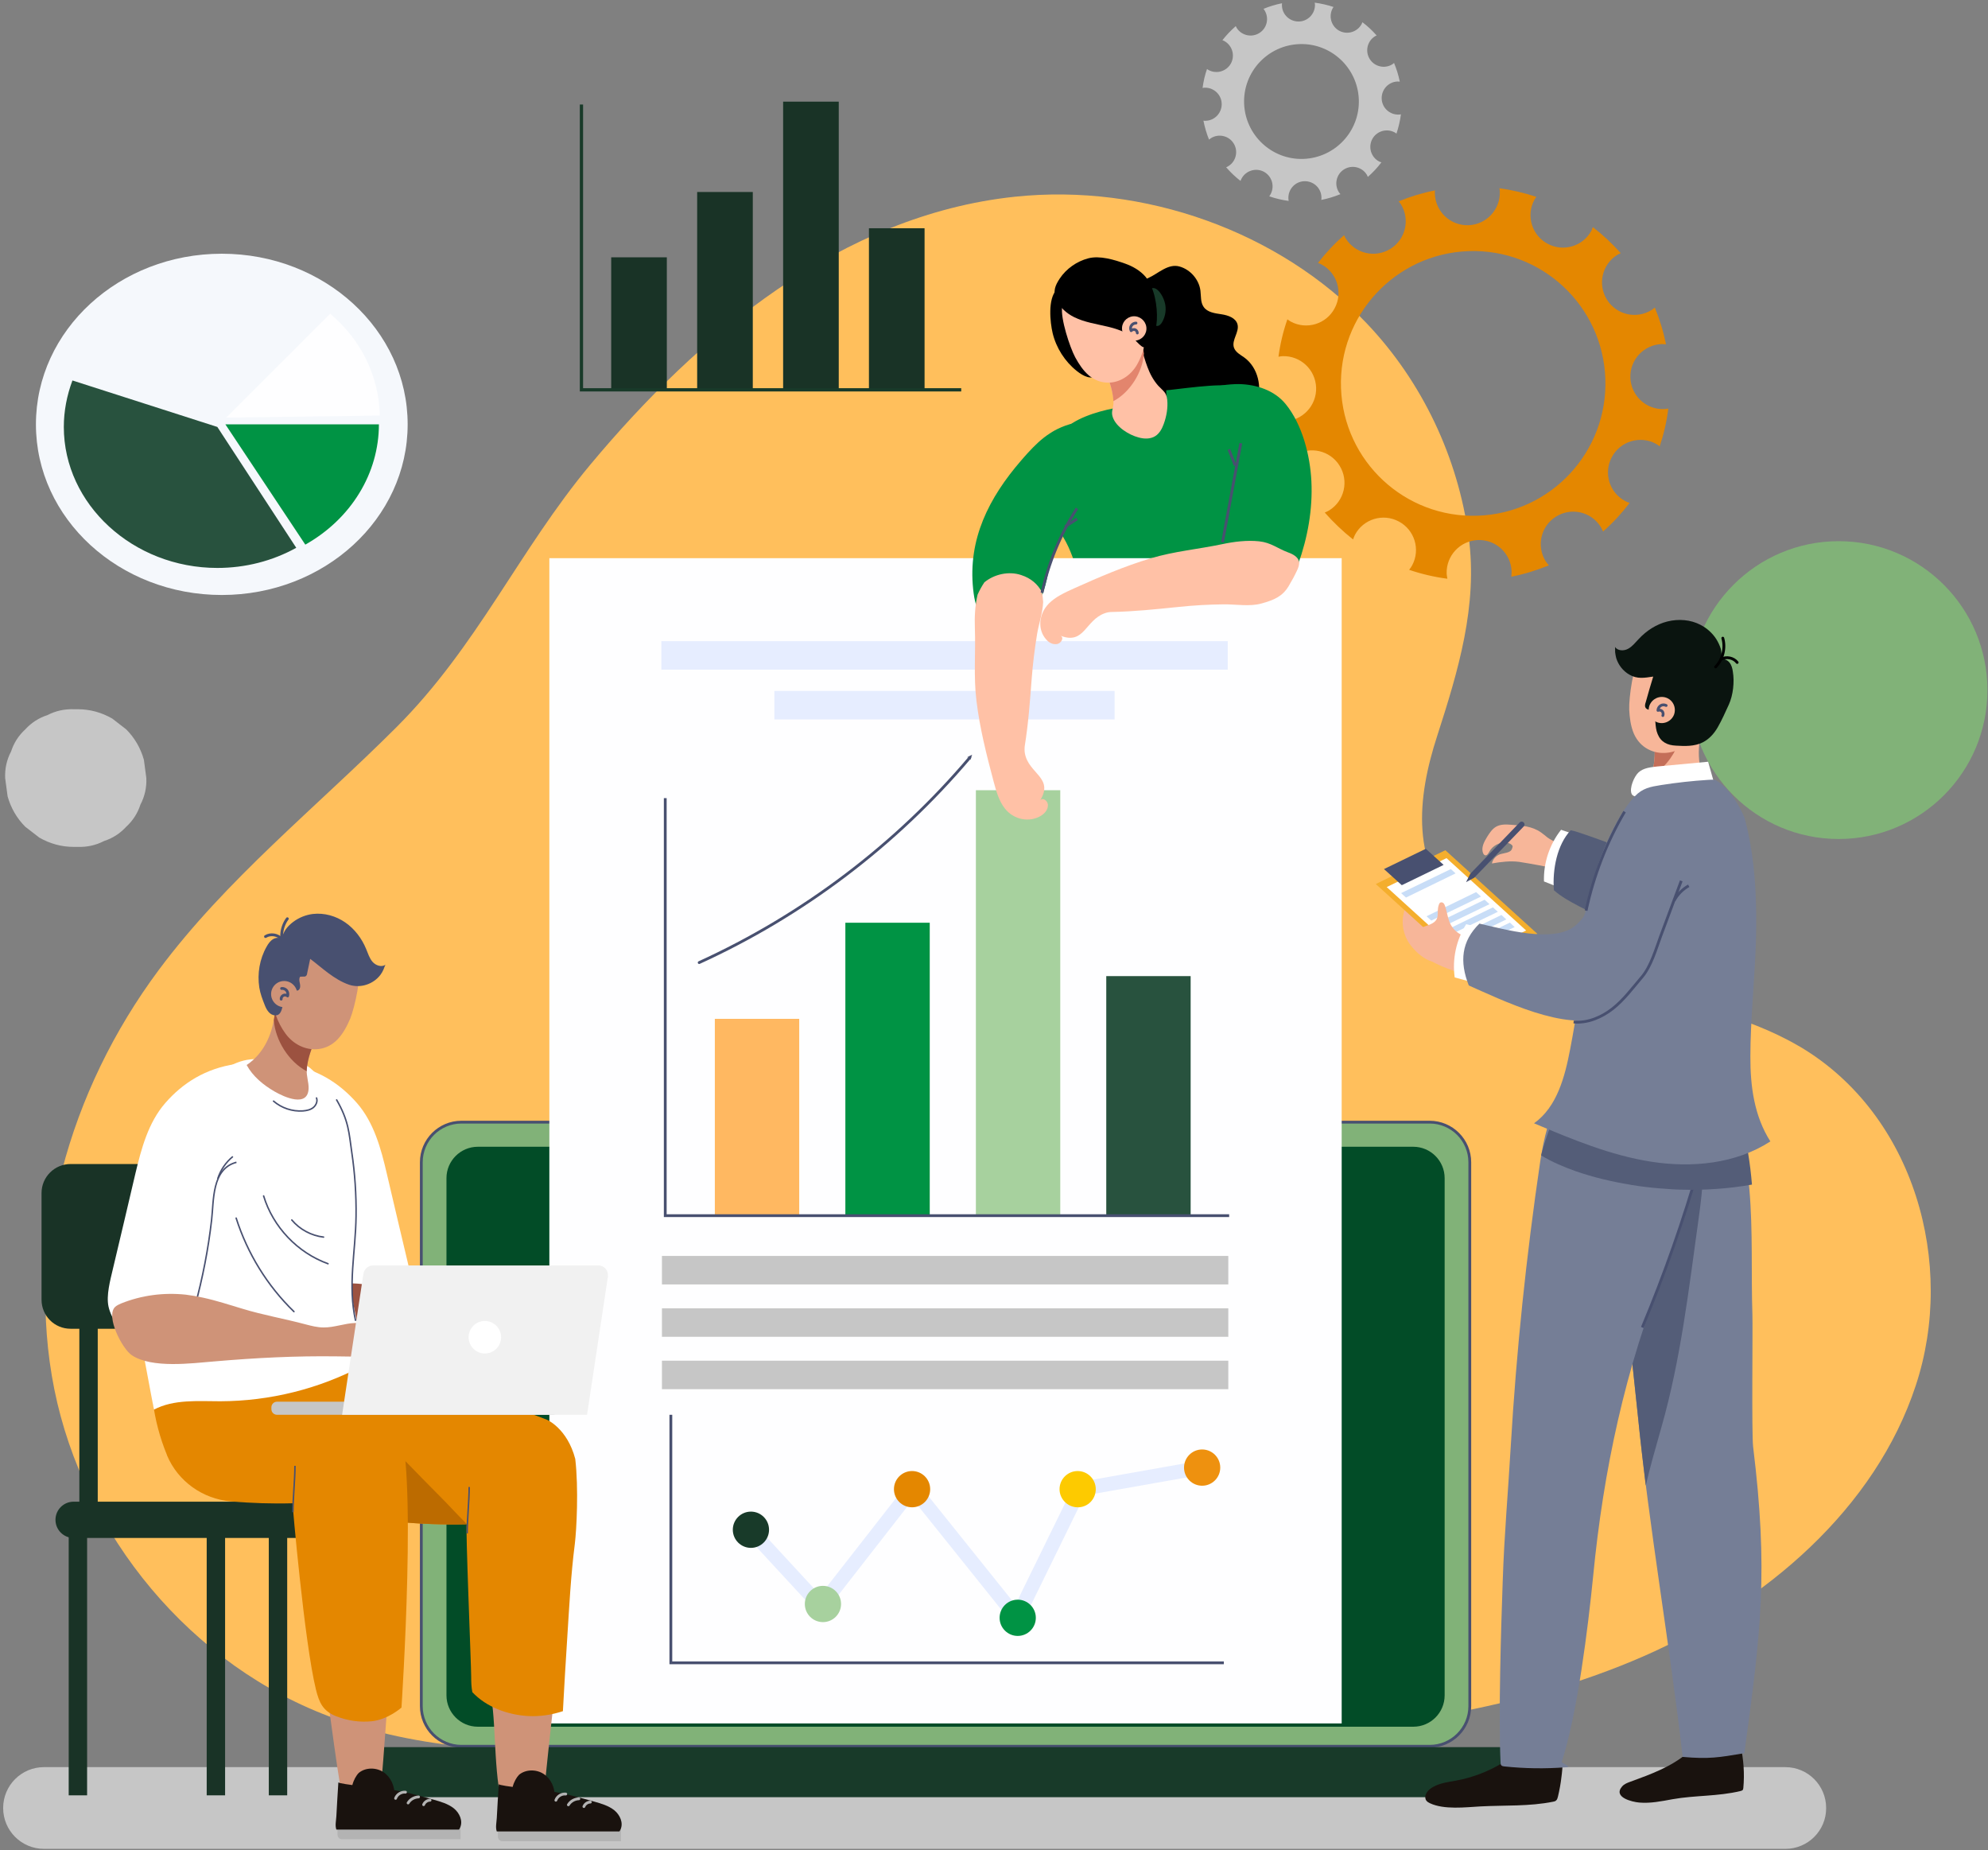 <svg width="533" height="496" viewBox="0 0 533 496" fill="none" xmlns="http://www.w3.org/2000/svg">
<rect x="0" y="0" width="533" height="496" fill="#808080" stroke="none"/>
<g clip-path="url(#clip0_758_11)">
<path d="M478.698 495.597H11.791C5.74 495.597 0.846 490.699 0.846 484.644C0.846 478.589 5.74 473.691 11.791 473.691H478.659C484.71 473.691 489.605 478.589 489.605 484.644C489.643 490.699 484.71 495.597 478.698 495.597Z" fill="#C6C6C6"/>
<path d="M482.745 280.666C482.552 280.55 482.359 280.434 482.128 280.319C467.945 272.065 451.258 268.903 435.187 264.931C420.233 261.228 403.43 256.292 391.945 245.377C377.994 232.111 379.921 213.869 385.317 197.285C390.943 179.853 396.262 162.344 393.757 143.832C390.905 122.775 381.424 102.412 366.355 86.6C342.962 62.071 306.773 49.074 272.049 52.738C225.493 57.675 187.262 89.801 158.242 124.587C139.203 147.419 127.949 173.335 106.213 195.01C84.747 216.453 60.621 235.736 42.546 260.033C18.497 292.351 6.781 333.579 14.566 372.415C22.39 411.252 50.909 446.694 89.988 460.732C114.885 469.68 142.171 469.834 168.763 469.911C224.029 470.065 279.41 470.181 334.483 466.016C370.749 463.239 407.477 458.457 440.505 444.033C473.534 429.609 502.785 404.31 513.615 371.451C524.444 338.785 513.268 298.869 482.745 280.666Z" fill="#FFBF5C"/>
<path d="M38.576 203.648C37.69 200.524 36.11 197.786 33.836 195.511C32.602 194.546 31.331 193.582 30.097 192.618C27.207 190.96 24.124 190.111 20.771 190.111H19.846C17.302 190.034 14.951 190.535 12.716 191.692C10.442 192.425 8.438 193.698 6.781 195.511C4.97 197.169 3.698 199.174 2.966 201.45C1.809 203.648 1.27 206.039 1.385 208.585C1.617 210.204 1.809 211.863 2.041 213.482C2.927 216.606 4.507 219.345 6.781 221.62C8.014 222.584 9.286 223.548 10.519 224.512C13.41 226.171 16.493 227.019 19.846 227.019H20.771C23.314 227.096 25.665 226.595 27.901 225.438C30.174 224.705 32.178 223.433 33.836 221.62C35.647 219.962 36.919 217.956 37.651 215.681C38.807 213.482 39.347 211.091 39.231 208.546C39 206.926 38.807 205.306 38.576 203.648Z" fill="#C6C6C6"/>
<path d="M492.958 224.899C514.987 224.899 532.846 207.028 532.846 184.983C532.846 162.938 514.987 145.066 492.958 145.066C470.928 145.066 453.069 162.938 453.069 184.983C453.069 207.028 470.928 224.899 492.958 224.899Z" fill="#81B278"/>
<path d="M343.732 0.867C341.998 1.214 340.341 1.716 338.761 2.371C338.838 2.487 338.953 2.603 339.03 2.757C340.341 4.84 339.686 7.578 337.643 8.85C335.562 10.162 332.826 9.506 331.554 7.462C331.477 7.308 331.4 7.153 331.323 6.999C330.012 8.156 328.817 9.39 327.738 10.779C327.893 10.856 328.047 10.894 328.201 10.972C330.359 12.129 331.168 14.79 330.051 16.949C328.895 19.109 326.235 19.919 324.077 18.8C323.923 18.723 323.769 18.608 323.615 18.492C323.037 20.112 322.651 21.847 322.42 23.583C322.613 23.544 322.767 23.506 322.959 23.506C325.387 23.428 327.469 25.318 327.546 27.787C327.623 30.216 325.734 32.299 323.268 32.376C323.037 32.376 322.844 32.376 322.651 32.337C322.998 34.111 323.499 35.808 324.154 37.428C324.308 37.312 324.463 37.158 324.655 37.042C326.736 35.731 329.473 36.387 330.744 38.431C332.055 40.513 331.4 43.252 329.357 44.524C329.164 44.64 328.972 44.756 328.74 44.833C329.897 46.183 331.207 47.417 332.594 48.497C332.671 48.304 332.749 48.072 332.864 47.88C334.02 45.72 336.68 44.91 338.838 46.028C340.996 47.185 341.805 49.846 340.688 52.006C340.572 52.238 340.418 52.431 340.302 52.623C341.959 53.202 343.732 53.626 345.505 53.857C345.467 53.626 345.428 53.395 345.428 53.163C345.351 50.733 347.239 48.651 349.706 48.574C352.134 48.497 354.215 50.386 354.292 52.855C354.292 53.086 354.292 53.356 354.254 53.587C356.026 53.24 357.761 52.7 359.379 52.045C359.225 51.852 359.071 51.698 358.955 51.505C357.645 49.422 358.3 46.684 360.343 45.411C362.424 44.1 365.16 44.756 366.432 46.8C366.548 46.993 366.663 47.224 366.74 47.417C368.089 46.221 369.284 44.949 370.363 43.522C370.17 43.444 369.939 43.367 369.747 43.29C367.588 42.133 366.779 39.472 367.897 37.312C369.053 35.153 371.712 34.343 373.87 35.461C374.063 35.577 374.256 35.693 374.41 35.808C374.949 34.15 375.373 32.414 375.605 30.64C375.412 30.679 375.219 30.718 375.026 30.718C372.598 30.795 370.517 28.905 370.44 26.437C370.363 24.007 372.252 21.924 374.718 21.847C374.911 21.847 375.104 21.886 375.296 21.886C374.949 20.15 374.41 18.453 373.755 16.872C373.601 16.988 373.485 17.104 373.331 17.219C371.25 18.531 368.513 17.875 367.241 15.831C365.931 13.748 366.586 11.01 368.629 9.737C368.783 9.66 368.937 9.583 369.091 9.506C367.935 8.195 366.663 6.999 365.276 5.958C365.199 6.112 365.16 6.266 365.083 6.421C363.927 8.58 361.268 9.39 359.11 8.272C356.951 7.115 356.142 4.454 357.26 2.294C357.337 2.14 357.452 2.024 357.529 1.87C355.911 1.33 354.215 0.944 352.481 0.713C352.519 0.867 352.519 1.021 352.558 1.176C352.635 3.605 350.747 5.688 348.28 5.765C345.852 5.842 343.771 3.952 343.694 1.484C343.694 1.176 343.694 1.021 343.732 0.867ZM348.396 11.82C356.874 11.511 364.004 18.183 364.312 26.668C364.621 35.153 357.953 42.288 349.475 42.596C340.996 42.905 333.866 36.233 333.558 27.748C333.25 19.263 339.878 12.129 348.396 11.82Z" fill="#C6C6C6"/>
<path d="M59.465 159.491C86.986 159.491 109.296 139.013 109.296 113.751C109.296 88.49 86.986 68.012 59.465 68.012C31.943 68.012 9.633 88.49 9.633 113.751C9.633 139.013 31.943 159.491 59.465 159.491Z" fill="#F5F8FC"/>
<path d="M58.27 114.445L19.422 101.988C17.919 105.999 17.11 110.203 17.11 114.445C17.11 135.194 35.686 152.24 58.27 152.24C65.746 152.24 73.031 150.389 79.428 146.841L58.27 114.445Z" fill="#28523E"/>
<path d="M60.428 113.752L81.856 145.993C87.868 142.6 92.84 137.895 96.308 132.225C99.777 126.595 101.588 120.193 101.588 113.752H60.428Z" fill="#009344"/>
<path d="M60.659 111.939L101.82 111.399C101.743 106.269 100.509 101.179 98.236 96.474C95.962 91.769 92.647 87.565 88.523 84.094L60.659 111.939Z" fill="#FEFEFF"/>
<path d="M178.783 68.975H163.868V104.803H178.783V68.975Z" fill="#193326"/>
<path d="M201.83 51.465H186.915V104.841H201.83V51.465Z" fill="#193326"/>
<path d="M224.876 27.246H209.962V104.842H224.876V27.246Z" fill="#193326"/>
<path d="M247.884 61.184H232.97V104.841H247.884V61.184Z" fill="#193326"/>
<path d="M155.891 28.018V104.495H257.712" stroke="#183A29" stroke-width="0.876" stroke-miterlimit="10"/>
<path d="M384.739 51.041C381.347 51.697 378.11 52.7 374.988 53.972C375.181 54.204 375.374 54.435 375.566 54.705C378.11 58.793 376.877 64.154 372.791 66.699C368.706 69.245 363.349 68.011 360.806 63.923C360.613 63.653 360.497 63.344 360.382 63.035C357.799 65.272 355.449 67.779 353.367 70.479C353.676 70.595 353.984 70.71 354.254 70.865C358.493 73.101 360.112 78.385 357.838 82.627C355.603 86.87 350.323 88.489 346.083 86.214C345.737 86.021 345.467 85.828 345.159 85.597C344.041 88.798 343.232 92.153 342.769 95.624C343.116 95.547 343.463 95.508 343.848 95.47C348.666 95.316 352.674 99.057 352.866 103.877C353.021 108.698 349.282 112.709 344.465 112.902C344.041 112.902 343.655 112.863 343.232 112.825C343.887 116.296 344.889 119.612 346.199 122.813C346.507 122.544 346.816 122.274 347.163 122.042C351.248 119.497 356.605 120.731 359.148 124.819C361.692 128.907 360.459 134.268 356.374 136.813C355.988 137.045 355.564 137.237 355.179 137.392C357.491 140.014 360.035 142.444 362.771 144.604C362.925 144.179 363.079 143.755 363.272 143.369C365.507 139.127 370.787 137.507 375.027 139.783C379.266 142.02 380.885 147.303 378.611 151.545C378.38 151.97 378.11 152.355 377.801 152.741C381.077 153.859 384.507 154.669 388.053 155.132C387.976 154.669 387.899 154.245 387.86 153.782C387.706 148.962 391.444 144.951 396.262 144.758C401.079 144.604 405.088 148.344 405.28 153.165C405.28 153.667 405.242 154.129 405.203 154.592C408.71 153.898 412.063 152.857 415.262 151.545C414.954 151.198 414.684 150.851 414.414 150.466C411.87 146.378 413.104 141.017 417.189 138.471C421.274 135.926 426.631 137.16 429.175 141.248C429.406 141.634 429.599 142.058 429.791 142.482C432.412 140.168 434.802 137.584 436.921 134.808C436.536 134.653 436.112 134.538 435.726 134.306C431.487 132.069 429.868 126.786 432.142 122.544C434.378 118.301 439.657 116.681 443.897 118.918C444.282 119.111 444.629 119.381 444.976 119.651C446.055 116.411 446.864 113.018 447.288 109.508C446.903 109.585 446.518 109.662 446.132 109.662C441.315 109.817 437.307 106.076 437.114 101.255C436.96 96.434 440.698 92.423 445.516 92.23C445.901 92.23 446.286 92.269 446.672 92.308C445.978 88.875 444.976 85.597 443.666 82.434C443.396 82.666 443.126 82.897 442.818 83.09C438.733 85.635 433.376 84.401 430.832 80.313C428.288 76.225 429.522 70.865 433.607 68.319C433.915 68.126 434.223 68.011 434.532 67.856C432.258 65.311 429.753 62.958 427.055 60.876C426.939 61.184 426.862 61.454 426.708 61.763C424.473 66.005 419.193 67.625 414.954 65.35C410.714 63.113 409.096 57.829 411.369 53.587C411.524 53.278 411.716 53.047 411.909 52.777C408.71 51.697 405.396 50.926 402.004 50.463C402.043 50.771 402.12 51.041 402.12 51.35C402.274 56.171 398.536 60.182 393.718 60.374C388.901 60.529 384.893 56.788 384.7 51.967C384.662 51.658 384.7 51.35 384.739 51.041ZM393.718 67.316C413.296 66.622 429.714 81.933 430.408 101.525C431.102 121.117 415.802 137.546 396.223 138.24C376.645 138.934 360.227 123.623 359.534 104.032C358.84 84.478 374.14 68.011 393.718 67.316Z" fill="#E48700"/>
<path d="M333.635 95.856C332.556 95.085 331.246 94.429 330.822 93.156C330.166 91.112 332.325 89.03 331.785 86.947C331.323 85.212 329.28 84.518 327.507 84.248C325.734 83.978 323.692 83.746 322.69 82.242C321.842 81.008 322.035 79.388 321.842 77.884C321.456 74.915 319.144 72.254 316.254 71.444C313.17 70.557 310.473 73.372 307.929 74.49C305.116 75.725 303.42 78.116 302.765 81.124C302.148 84.016 302.611 87.024 303.227 89.917C303.844 92.809 304.692 95.663 304.923 98.633C305.154 101.911 304.422 104.804 303.536 107.927C302.919 110.049 302.803 112.98 303.921 114.947C305.039 116.875 307.312 117.762 309.432 118.379C313.556 119.574 317.911 120.23 322.15 119.575C326.158 118.957 330.089 117.106 332.71 113.982C334.56 112.44 336.063 110.473 336.911 108.197C338.491 103.917 337.335 98.556 333.635 95.856Z" fill="black"/>
<path d="M312.246 80.931C312.785 82.705 312.515 84.71 311.59 86.33C311.282 86.87 310.82 87.41 310.203 87.371C309.509 87.333 309.124 86.561 308.893 85.867C308.276 84.016 307.891 82.126 307.736 80.198C307.659 79.002 307.852 76.881 309.548 77.267C310.858 77.614 311.937 79.812 312.246 80.931Z" fill="#183A29"/>
<path d="M312.246 109.932C311.012 114.251 303.96 116.334 299.913 111.359C299.412 110.742 298.949 110.086 298.526 109.469C294.171 110.318 287.657 112.246 284.767 115.756C283.842 116.913 283.379 118.34 282.956 119.766C281.414 124.934 280.181 130.218 279.179 135.502C279.063 136.119 278.947 136.736 279.179 137.314C279.448 138.047 280.104 138.51 280.682 138.973C286.694 143.716 288.274 151.391 290.278 158.333C293.284 168.862 294.672 183.44 297.678 193.968C307.544 194.74 348.627 185.407 353.56 181.049C346.469 168.283 340.726 145.22 338.491 129.215C337.528 122.428 334.868 115.948 332.286 109.585C331.67 108.081 331.13 104.648 330.012 103.684C328.509 102.412 314.211 104.571 312.67 104.61C312.708 105.458 312.747 106.307 312.785 107.155C312.785 108.235 312.515 109.084 312.246 109.932Z" fill="#009344"/>
<path d="M297.601 102.991C297.138 101.487 296.483 100.06 295.674 98.749C298.14 98.672 300.414 97.9 302.418 96.473C303.381 95.779 304.268 94.931 305.116 94.082C305.424 93.774 305.887 93.002 306.349 92.424C305.694 93.195 307.313 97.438 307.621 98.325C308.276 100.137 309.239 101.95 310.55 103.415C311.86 104.842 312.708 105.112 312.939 107.118C313.171 109.277 312.747 111.63 312.014 113.635C311.552 114.908 310.897 116.142 309.779 116.875C308.469 117.723 306.773 117.685 305.27 117.261C302.726 116.605 299.219 114.484 298.333 111.784C297.87 110.396 298.41 109.663 298.526 108.236C298.603 106.462 298.14 104.649 297.601 102.991Z" fill="#FFC1A6"/>
<path d="M298.487 107.542C298.487 107.388 298.487 107.272 298.487 107.118C298.371 105.729 298.063 104.341 297.639 102.991C297.177 101.487 296.521 100.06 295.712 98.749C298.179 98.672 300.453 97.9 302.457 96.473C303.42 95.779 304.306 94.931 305.154 94.082C305.463 93.774 305.925 93.002 306.388 92.424C306.465 93.234 306.58 94.005 306.696 94.776C306.349 99.79 302.919 105.228 298.487 107.542Z" fill="#E3856D"/>
<path d="M282.223 89.301C283.187 93.273 285.499 96.898 288.698 99.444C289.584 100.138 290.509 100.755 291.588 101.064C292.668 101.334 293.901 101.218 294.749 100.524C295.982 99.521 296.213 97.747 296.29 96.166C296.444 93.196 296.56 90.188 296.02 87.295C295.481 84.364 294.209 81.51 292.051 79.505C290.278 77.847 285.384 75.456 283.225 77.731C280.913 80.199 281.53 86.331 282.223 89.301Z" fill="black"/>
<path d="M284.767 82.32C285.191 79.543 288.351 81.587 290.895 80.43C293.13 79.389 294.787 78.502 297.331 78.695C299.566 78.849 301.801 79.736 303.343 81.356C303.767 81.78 304.152 82.243 304.499 82.705C305.501 84.364 306.426 86.061 307.081 87.835C307.081 87.873 307.081 87.912 307.12 87.95C307.351 91.537 306.503 94.892 304.807 97.823C303.15 100.639 300.221 102.644 296.945 102.567C295.211 102.529 293.515 101.95 291.935 100.639C290.394 99.328 289.237 97.553 288.274 95.779C286.809 93.041 284.304 85.367 284.767 82.32Z" fill="#FFC1A6"/>
<path d="M296.984 87.564C293.939 86.832 290.818 86.407 288.004 85.019C285.962 84.016 284.073 82.358 283.187 80.237C282.262 78.077 282.878 76.573 284.112 74.683C285.885 72.022 288.698 70.055 291.781 69.245C294.864 68.436 298.757 69.631 301.686 70.672C303.728 71.405 305.694 72.523 307.12 74.182C309.548 77.113 310.357 82.126 310.165 85.829C310.087 87.41 309.664 88.837 309.24 90.303C308.893 91.537 308.276 92.925 306.85 93.118C305.887 93.234 303.921 90.457 302.919 89.84C301.339 88.876 299.566 88.22 297.755 87.757C297.485 87.68 297.215 87.603 296.984 87.564Z" fill="black"/>
<path d="M307.351 87.719C307.544 89.531 306.233 91.113 304.422 91.305C302.611 91.498 301.031 90.187 300.838 88.374C300.645 86.562 301.956 84.981 303.767 84.788C305.54 84.633 307.158 85.945 307.351 87.719Z" fill="#FFC1A6"/>
<path d="M304.576 86.6C304.114 86.6 303.613 86.831 303.343 87.255C303.073 87.641 303.035 88.181 303.266 88.644C303.536 88.374 303.96 88.258 304.306 88.374C304.653 88.489 304.923 88.875 304.923 89.261" stroke="#485070" stroke-width="0.75" stroke-miterlimit="10" stroke-linecap="round" stroke-linejoin="round"/>
<path d="M383.312 468.1H123.71C117.775 468.1 112.958 463.279 112.958 457.34V311.559C112.958 305.62 117.775 300.799 123.71 300.799H383.312C389.248 300.799 394.065 305.62 394.065 311.559V457.34C394.065 463.279 389.248 468.1 383.312 468.1Z" fill="#81B278" stroke="#485070" stroke-width="0.75" stroke-miterlimit="10"/>
<path d="M414.876 468.332H92.146C92.146 475.737 98.158 481.753 105.558 481.753H401.465C408.864 481.753 414.876 475.737 414.876 468.332Z" fill="#183A29"/>
<path d="M378.919 462.856H128.104C123.479 462.856 119.702 459.076 119.702 454.448V315.802C119.702 311.174 123.479 307.395 128.104 307.395H378.919C383.544 307.395 387.321 311.174 387.321 315.802V454.448C387.321 459.115 383.544 462.856 378.919 462.856Z" fill="#024C27"/>
<path d="M257.25 303.961C257.25 305.118 256.325 306.044 255.169 306.044C254.012 306.044 253.087 305.118 253.087 303.961C253.087 302.804 254.012 301.879 255.169 301.879C256.325 301.879 257.25 302.804 257.25 303.961Z" fill="#333333"/>
<path d="M147.286 149.623L147.286 461.973H359.716V149.623H147.286Z" fill="#FEFEFF"/>
<path d="M273.012 437.168L244.763 401.919L220.175 433.466L198.862 410.403L201.637 407.819L219.905 427.604L244.724 395.825L272.242 430.149L288.236 397.484L321.958 391.506L322.613 395.247L290.779 400.878L273.012 437.168Z" fill="#E6EDFF"/>
<path d="M327.16 393.396C327.16 390.697 324.964 388.537 322.304 388.537C319.607 388.537 317.448 390.735 317.448 393.396C317.448 396.096 319.645 398.256 322.304 398.256C324.964 398.256 327.16 396.096 327.16 393.396Z" fill="#EE910F"/>
<path d="M277.714 433.66C277.714 430.96 275.518 428.801 272.858 428.801C270.161 428.801 268.002 430.999 268.002 433.66C268.002 436.36 270.199 438.52 272.858 438.52C275.518 438.52 277.714 436.36 277.714 433.66Z" fill="#009344"/>
<path d="M293.785 399.182C293.785 396.482 291.588 394.322 288.929 394.322C286.231 394.322 284.073 396.521 284.073 399.182C284.073 401.843 286.27 404.041 288.929 404.041C291.627 404.079 293.785 401.881 293.785 399.182Z" fill="#FDCA00"/>
<path d="M244.532 404.041C247.214 404.041 249.388 401.865 249.388 399.182C249.388 396.498 247.214 394.322 244.532 394.322C241.85 394.322 239.676 396.498 239.676 399.182C239.676 401.865 241.85 404.041 244.532 404.041Z" fill="#E48700"/>
<path d="M220.637 434.816C223.319 434.816 225.493 432.641 225.493 429.957C225.493 427.273 223.319 425.098 220.637 425.098C217.955 425.098 215.781 427.273 215.781 429.957C215.781 432.641 217.955 434.816 220.637 434.816Z" fill="#A7D19E"/>
<path d="M206.185 410.057C206.185 407.357 203.988 405.197 201.329 405.197C198.631 405.197 196.473 407.396 196.473 410.057C196.473 412.756 198.67 414.916 201.329 414.916C203.988 414.916 206.185 412.756 206.185 410.057Z" fill="#183A29"/>
<path d="M179.862 379.242V445.731H328.124" stroke="#485070" stroke-width="0.75" stroke-miterlimit="10"/>
<path d="M214.278 273.107H191.655V325.712H214.278V273.107Z" fill="#FFB861"/>
<path d="M249.272 247.344H226.649V325.672H249.272V247.344Z" fill="#009344"/>
<path d="M187.454 258.027C215.28 245.339 240.254 226.442 260.024 203.07" stroke="#485070" stroke-width="0.75" stroke-miterlimit="10" stroke-linecap="round"/>
<path d="M260.641 202.299L260.14 203.726L259.947 203.109L259.292 202.993L260.641 202.299Z" fill="#485070"/>
<path d="M284.266 211.824H261.643V325.711H284.266V211.824Z" fill="#A7D19E"/>
<path d="M319.221 261.652H296.599V325.711H319.221V261.652Z" fill="#28523E"/>
<path d="M178.359 213.945V325.865H329.55" stroke="#485070" stroke-width="0.75" stroke-miterlimit="10"/>
<path d="M329.318 336.664H177.473V344.3H329.318V336.664Z" fill="#C6C6C6"/>
<path d="M298.834 185.213H207.611V192.849H298.834V185.213Z" fill="#E6EDFF"/>
<path d="M329.164 171.869H177.319V179.505H329.164V171.869Z" fill="#E6EDFF"/>
<path d="M329.318 350.701H177.473V358.337H329.318V350.701Z" fill="#C6C6C6"/>
<path d="M329.318 364.74H177.473V372.376H329.318V364.74Z" fill="#C6C6C6"/>
<path d="M323.538 104.11C321.765 104.534 320.03 105.036 318.258 105.499C317.949 105.576 317.641 105.653 317.41 105.884C317.101 106.154 316.986 106.617 316.909 107.003C315.753 112.556 317.333 119.922 320.917 124.396C321.996 125.746 323.268 126.941 324.463 128.214C325.619 129.487 327.16 130.605 328.201 131.917C329.396 133.459 329.897 135.927 330.475 137.779C331.747 141.982 332.556 146.379 332.826 150.775C333.018 153.707 333.134 157.023 335.408 158.913C337.643 160.764 341.15 160.301 343.463 158.527C345.775 156.753 347.047 153.976 348.049 151.238C350.592 144.142 351.98 136.506 351.594 128.947C351.248 122.082 349.166 113.79 344.696 108.314C341.728 104.65 336.834 103.03 332.132 102.953C329.241 102.953 326.39 103.416 323.538 104.11Z" fill="#009344"/>
<path d="M327.777 145.338C329.396 136.507 331.053 127.636 332.671 118.805" stroke="#485070" stroke-width="0.75" stroke-miterlimit="10"/>
<path d="M329.473 120.463C330.051 121.89 330.59 123.355 331.168 124.782" stroke="#485070" stroke-width="0.75" stroke-miterlimit="10"/>
<path d="M296.175 164.389C296.791 164.158 297.446 164.042 298.14 164.042C304.114 163.926 309.933 163.309 315.984 162.692C320.031 162.268 324.039 162.037 328.085 161.998C331.323 161.96 335.061 162.654 338.221 161.767C341.574 160.841 343.848 159.877 345.505 157.1C346.315 155.75 347.047 154.401 347.702 153.012C348.087 152.202 348.434 151.315 348.28 150.505C348.01 149.31 346.661 148.538 345.351 148.076C342.538 147.034 340.803 145.453 337.605 145.106C334.329 144.759 330.899 145.183 327.623 145.877C321.225 147.227 314.828 147.767 308.546 149.657C301.455 151.778 294.672 154.709 287.966 157.717C285.499 158.836 282.956 159.993 281.183 161.805C278.446 164.621 278.138 168.786 280.489 171.408C281.144 172.18 282.185 172.835 283.379 172.642C284.574 172.45 285.345 170.868 284.343 170.406C290.741 172.912 290.933 166.279 296.175 164.389Z" fill="#FFC1A6"/>
<path d="M275.98 165.431L276.019 165.045C275.903 165.276 275.826 165.546 275.71 165.778C275.787 165.623 275.903 165.546 275.98 165.431Z" fill="#FF6EA1"/>
<path d="M292.745 115.41C292.359 114.715 291.858 114.137 291.087 113.713C289.006 112.479 284.613 114.368 282.724 115.41C282.339 115.641 281.915 115.872 281.53 116.142C279.256 117.569 277.29 119.536 275.556 121.426C274.939 122.082 274.361 122.776 273.783 123.431C265.112 133.459 259.485 144.527 260.911 157.948C261.219 160.841 261.797 163.926 263.917 165.855C265.613 167.397 268.079 167.899 270.353 167.513C272.511 167.127 274.438 165.97 276.057 164.466L275.98 165.006C276.096 164.736 276.211 164.466 276.288 164.235C279.718 160.918 280.528 156.329 281.337 151.816V151.778C284.073 145.106 286.771 138.395 289.507 131.723C290.856 128.561 295.057 119.768 292.745 115.41Z" fill="#009344"/>
<path d="M278.87 214.565C282.609 208.433 275.787 207.43 274.785 201.954C274.67 201.336 274.67 200.642 274.747 199.948C275.71 193.97 276.134 188.108 276.597 182.015C276.905 177.965 277.406 173.916 278.061 169.905C278.524 167.205 279.564 164.197 279.68 161.382C279.603 160.495 279.526 159.569 279.371 158.721C278.254 156.677 276.52 155.018 273.745 154.131C270.469 153.051 266.576 153.9 263.917 156.098C263.223 157.139 262.607 158.258 262.106 159.376C261.412 162.269 261.258 165.354 261.373 168.362C261.605 174.918 260.988 181.359 261.797 187.877C262.684 195.204 264.495 202.339 266.384 209.435C267.077 212.019 267.81 214.68 269.39 216.686C271.779 219.771 276.057 220.581 279.179 218.614C280.065 218.036 280.952 217.11 280.952 215.876C280.99 214.642 279.526 213.639 278.87 214.565Z" fill="#FFC1A6"/>
<path d="M279.372 158.912C281.106 150.89 284.305 143.177 288.737 136.273" stroke="#485070" stroke-width="0.75" stroke-miterlimit="10"/>
<path d="M285.576 141.172C286.655 140.478 287.696 139.784 288.775 139.09" stroke="#485070" stroke-width="0.75" stroke-miterlimit="10"/>
<path d="M95.692 295.669C100.278 300.914 102.167 307.971 103.708 314.605C105.712 323.167 107.716 331.69 109.759 340.252C110.221 342.257 110.722 344.301 110.761 346.345C110.838 349.662 109.913 353.866 109.142 357.067C108.14 361.155 105.712 360.923 102.051 360.537C96.308 359.959 88.446 358.224 84.593 353.518C82.743 351.282 82.165 348.312 81.625 345.458C80.893 341.524 80.16 337.629 79.428 333.695C76.422 317.69 73.454 301.184 76.846 285.256C84.862 286.413 90.951 290.269 95.692 295.669Z" fill="white"/>
<path d="M104.132 346.306C106.676 347.502 109.104 349.083 111.57 350.549C115.463 352.901 119.509 354.559 123.517 356.719C124.635 357.336 125.791 357.953 127.024 358.185C129.144 358.57 131.418 357.76 133.538 358.03C136.428 358.416 138.856 360.961 139.897 364.355C141.631 370.063 137.546 367.942 134.809 367.441C132.69 367.055 130.57 366.669 128.45 366.284C120.126 364.741 112.11 364.008 103.554 363.584C98.929 363.353 90.72 363.468 87.252 359.226C85.556 357.182 83.706 348.196 85.903 345.959C86.327 345.535 86.828 345.342 87.329 345.188C91.799 343.722 96.347 343.645 100.663 344.995C101.897 345.304 103.014 345.766 104.132 346.306Z" fill="#9C5240"/>
<path d="M101.126 412.256H19.73C17.071 412.256 14.874 410.096 14.874 407.397C14.874 404.735 17.032 402.537 19.73 402.537H101.126C103.785 402.537 105.982 404.697 105.982 407.397C105.943 410.096 103.785 412.256 101.126 412.256Z" fill="#193326"/>
<path d="M11.136 348.39V319.812C11.136 315.492 14.643 312.021 18.921 312.021H82.588C86.905 312.021 90.373 315.531 90.373 319.812V348.39C90.373 352.709 86.866 356.18 82.588 356.18H18.921C14.604 356.18 11.136 352.709 11.136 348.39Z" fill="#193326"/>
<path d="M26.205 349.006H21.272V407.781H26.205V349.006Z" fill="#193326"/>
<path d="M60.351 409.826H55.418V481.251H60.351V409.826Z" fill="#193326"/>
<path d="M23.353 409.826H18.42V481.251H23.353V409.826Z" fill="#193326"/>
<path d="M102.243 409.826H97.31V481.251H102.243V409.826Z" fill="#485070"/>
<path d="M77 409.826H72.067V481.251H77V409.826Z" fill="#193326"/>
<path d="M151.497 434.893C148.722 435.471 146.795 435.625 143.481 436.088C138.702 436.782 133.884 437.322 129.067 437.747C130.339 446.424 131.456 454.06 131.765 455.603C133.036 462.236 132.343 478.897 135.31 485.222C138.933 485.685 142.055 485.068 145.408 484.798C147.18 468.137 148.645 451.438 151.497 434.893Z" fill="#CF9378"/>
<path d="M126.331 449.509C126.331 450.859 126.369 452.248 126.639 453.597C130.454 457.647 136.158 459.691 141.669 459.999C144.907 460.154 147.99 459.652 150.919 458.688C151.266 452.17 151.651 445.691 152.075 439.174C152.615 430.728 153.039 422.243 154.118 413.835C154.58 410.094 155.158 398.987 154.233 391.081C152.075 382.828 146.603 380.553 146.603 380.553C146.603 380.553 131.264 374.498 119.509 371.914C105.095 368.751 90.45 366.399 75.96 363.236C68.984 361.732 57.345 362.002 53.722 369.638C49.56 378.47 57.846 390.194 64.552 395.285C71.45 400.569 80.006 403.23 88.485 405.081C100.509 407.703 112.842 408.899 125.136 408.59C124.751 408.59 126.331 446.463 126.331 449.509Z" fill="#E48700"/>
<path d="M125.136 408.668C125.174 408.629 125.175 408.629 125.213 408.59C122.515 405.929 120.01 403.114 117.312 400.453C113.343 396.481 109.45 392.393 105.481 388.42C97.619 380.514 89.718 372.608 82.01 364.509C80.006 364.085 77.964 363.661 75.96 363.236C68.984 361.732 57.345 362.002 53.722 369.638C49.56 378.47 57.846 390.194 64.552 395.285C71.45 400.569 80.006 403.23 88.485 405.081C100.509 407.703 112.842 408.899 125.136 408.59C125.136 408.59 125.136 408.629 125.136 408.668Z" fill="#BC6B00"/>
<path d="M125.251 411.02C125.251 407.163 125.791 402.458 125.791 398.602" stroke="#485070" stroke-width="0.398" stroke-miterlimit="10"/>
<path d="M135.118 376.889C124.789 373.573 115.385 370.487 100.278 368.443" stroke="#485070" stroke-width="0.75" stroke-miterlimit="10"/>
<path d="M166.527 493.553H134.694C134.039 493.553 133.499 493.014 133.499 492.358V489.967H166.489V493.553H166.527Z" fill="#B3B3B3"/>
<path d="M166.065 490.931C166.181 490.776 166.296 490.583 166.373 490.391C167.183 488.617 166.219 486.495 164.716 485.261C163.175 484.027 161.17 483.449 159.243 482.909C155.081 481.752 151.112 480.633 146.834 480.055C145.716 479.901 133.692 478.782 133.73 478.242C133.538 481.289 133.345 484.297 133.191 487.344C133.114 488.617 132.805 489.851 133.191 490.931H166.065Z" fill="#19120E"/>
<path d="M139.164 475.735C140.976 474.231 143.828 474.231 145.793 475.543C147.759 476.854 148.838 479.322 148.722 481.713C148.684 482.137 148.606 482.639 148.298 482.909C147.951 483.217 147.489 483.217 147.065 483.217C145.176 483.256 143.288 483.256 141.361 483.294C140.166 483.294 138.663 483.564 137.854 482.523C136.428 480.672 137.777 477.162 139.164 475.735Z" fill="#19120E"/>
<path d="M151.69 480.903C150.572 480.787 149.416 481.482 149.031 482.562" stroke="#B3B3B3" stroke-width="0.75" stroke-miterlimit="10" stroke-linecap="round"/>
<path d="M152.384 483.796C152.962 482.831 154.079 482.214 155.197 482.176" stroke="#B3B3B3" stroke-width="0.75" stroke-miterlimit="10" stroke-linecap="round"/>
<path d="M156.546 484.258C156.815 483.564 157.548 483.062 158.28 483.062" stroke="#B3B3B3" stroke-width="0.75" stroke-miterlimit="10" stroke-linecap="round"/>
<path d="M96.771 430.421C92.531 431 88.292 431.501 84.053 431.887C87.251 447.699 88.755 463.781 91.375 479.709C94.998 479.709 98.274 478.938 102.089 479.015C102.822 474.194 104.286 445.616 106.56 428.84C102.706 429.765 100.74 429.843 96.771 430.421Z" fill="#CF9378"/>
<path d="M84.708 452.905C85.594 456.453 86.596 458.651 90.103 460.039C93.148 461.235 96.463 461.736 99.7 461.389C104.055 460.926 107.639 457.725 107.639 457.725C107.639 457.725 112.148 390.234 106.521 381.595C99.623 371.028 84.554 368.83 72.838 366.284C62.548 364.009 52.142 362.196 41.775 360.152C39.231 369.794 41.081 381.094 44.742 389.964C44.742 390.003 44.781 390.041 44.781 390.118C47.71 397.099 54.377 401.804 61.893 402.46C67.404 402.923 72.915 403.115 78.426 402.961C78.388 402.923 81.586 440.178 84.708 452.905Z" fill="#E48700"/>
<path d="M78.542 405.352C78.542 401.495 79.081 396.79 79.081 392.934" stroke="#485070" stroke-width="0.398" stroke-miterlimit="10"/>
<path d="M123.517 493.014H91.684C91.029 493.014 90.489 492.474 90.489 491.819V489.428H123.479V493.014H123.517Z" fill="#B3B3B3"/>
<path d="M123.055 490.431C123.171 490.276 123.286 490.083 123.363 489.891C124.173 488.117 123.209 485.995 121.706 484.761C120.164 483.527 118.16 482.949 116.233 482.409C112.071 481.252 108.102 480.133 103.824 479.555C102.706 479.401 90.682 478.282 90.72 477.742C90.528 480.789 90.335 483.797 90.181 486.844C90.104 488.117 89.795 489.351 90.181 490.431H123.055Z" fill="#19120E"/>
<path d="M96.193 475.235C98.004 473.731 100.856 473.731 102.822 475.043C104.787 476.354 105.866 478.822 105.751 481.213C105.712 481.637 105.635 482.139 105.327 482.409C104.98 482.717 104.517 482.717 104.093 482.717C102.205 482.756 100.317 482.756 98.39 482.794C97.195 482.794 95.692 483.064 94.882 482.023C93.457 480.172 94.805 476.624 96.193 475.235Z" fill="#19120E"/>
<path d="M108.718 480.403C107.601 480.287 106.444 480.982 106.059 482.062" stroke="#B3B3B3" stroke-width="0.75" stroke-miterlimit="10" stroke-linecap="round"/>
<path d="M109.412 483.296C109.99 482.331 111.108 481.714 112.225 481.676" stroke="#B3B3B3" stroke-width="0.75" stroke-miterlimit="10" stroke-linecap="round"/>
<path d="M113.574 483.758C113.844 483.064 114.576 482.562 115.308 482.562" stroke="#B3B3B3" stroke-width="0.75" stroke-miterlimit="10" stroke-linecap="round"/>
<path d="M40.387 373.187C40.696 374.73 40.965 376.273 41.274 377.854C46.631 375.039 53.028 375.617 59.079 375.617C72.337 375.579 85.556 372.3 97.233 366.091C96.578 362.813 95.807 359.612 95.807 356.295C95.807 352.94 94.381 349.662 94.381 346.268C94.15 341.717 94.343 337.128 94.574 332.538C94.998 323.9 95.576 315.145 93.957 306.66C92.917 301.145 90.836 295.708 87.483 291.157C85.941 289.074 83.822 286.374 81.471 285.179C78.966 283.906 75.227 284.33 72.414 284.099C70.371 283.906 68.251 283.752 66.248 284.099C63.742 284.523 61.43 285.757 59.233 287.069C47.594 294.049 46.168 305.349 42.661 317.498C40.927 323.553 38.152 329.299 36.418 335.354C35.454 338.748 35.03 342.257 35.108 345.805C35.185 349.006 36.418 351.822 36.996 354.946C38.114 361 39.231 367.094 40.387 373.187Z" fill="white"/>
<path d="M73.339 295.167C75.497 297.018 78.349 297.982 81.201 297.789C82.164 297.712 83.205 297.519 83.976 296.902C84.747 296.285 85.209 295.205 84.862 294.318" stroke="#485070" stroke-width="0.398" stroke-miterlimit="10" stroke-linecap="round"/>
<path d="M70.679 320.582C73.184 328.874 79.775 335.816 87.945 338.747" stroke="#485070" stroke-width="0.398" stroke-miterlimit="10" stroke-linecap="round"/>
<path d="M78.233 327.023C80.353 329.569 83.475 331.227 86.751 331.613" stroke="#485070" stroke-width="0.398" stroke-miterlimit="10" stroke-linecap="round"/>
<path d="M63.318 326.521C66.324 335.97 71.681 344.686 78.811 351.59" stroke="#485070" stroke-width="0.398" stroke-miterlimit="10" stroke-linecap="round"/>
<path d="M90.18 294.705C93.533 300.451 93.572 303.768 94.304 308.82C95.152 314.49 95.537 320.275 95.46 326.021C95.345 335.663 93.186 344.494 95.345 354.059" stroke="#485070" stroke-width="0.398" stroke-miterlimit="10"/>
<path d="M83.166 282.247C83.667 280.627 84.361 279.084 85.248 277.696C82.627 277.619 80.16 276.77 78.002 275.228C76.962 274.456 75.998 273.569 75.073 272.682C74.765 272.335 74.264 271.525 73.763 270.908C73.223 276.693 71.065 282.17 66.132 285.486C67.789 288.533 70.602 290.847 73.609 292.583C76.191 294.087 82.588 296.979 82.742 291.734C82.781 290.037 82.126 288.456 82.241 286.72C82.357 285.178 82.704 283.674 83.166 282.247Z" fill="#CF9378"/>
<path d="M82.242 287.145C82.242 286.99 82.242 286.836 82.242 286.682C82.357 285.178 82.704 283.674 83.166 282.247C83.668 280.627 84.361 279.084 85.248 277.696C82.627 277.619 80.16 276.77 78.002 275.228C76.962 274.456 75.998 273.569 75.073 272.682C74.765 272.335 74.264 271.525 73.763 270.908C73.686 271.757 73.57 272.605 73.416 273.415C73.763 278.814 77.463 284.676 82.242 287.145Z" fill="#9C5240"/>
<path d="M44.318 295.668C39.732 300.913 37.882 307.971 36.302 314.566C34.298 323.128 32.294 331.651 30.252 340.212C29.558 343.182 28.44 347.232 29.095 350.24C29.828 353.518 32.178 356.565 35.03 358.3C38.075 360.113 42.7 360.961 46.053 359.419C49.329 357.914 53.067 356.333 55.456 353.479C57.306 351.242 57.884 348.273 58.424 345.419C59.156 341.485 59.888 337.59 60.621 333.656C63.627 317.651 66.594 301.145 63.203 285.217C55.148 286.412 49.02 290.269 44.318 295.668Z" fill="white"/>
<path d="M63.395 311.559C56.728 313.294 57.345 321.817 56.728 327.062C55.842 334.814 54.339 342.527 52.296 350.048" stroke="#485070" stroke-width="0.398" stroke-miterlimit="10"/>
<path d="M58.386 315.955C59.118 313.641 60.544 311.558 62.432 310.016" stroke="#485070" stroke-width="0.398" stroke-miterlimit="10"/>
<path d="M54.455 347.849C58.039 348.62 61.507 349.777 65.014 350.819C70.564 352.516 76.229 353.48 81.856 354.984C83.475 355.408 85.094 355.832 86.751 355.832C89.603 355.871 92.377 354.714 95.229 354.637C99.045 354.56 102.783 356.681 104.864 359.843C108.371 365.204 102.552 363.739 98.929 363.7C96.077 363.661 93.225 363.623 90.412 363.584C79.236 363.43 68.676 363.97 57.461 364.934C51.371 365.435 40.734 366.862 35.339 363.276C32.718 361.502 28.363 352.978 30.791 350.395C31.254 349.932 31.87 349.662 32.487 349.392C37.96 347.194 43.895 346.422 49.791 347.039C51.333 347.232 52.913 347.502 54.455 347.849Z" fill="#CF9378"/>
<path d="M148.144 379.242H74.264C73.454 379.242 72.761 378.586 72.761 377.738V377.237C72.761 376.427 73.416 375.732 74.264 375.732H148.106C148.915 375.732 149.609 376.388 149.609 377.237V377.738C149.609 378.586 148.953 379.242 148.144 379.242Z" fill="#C6C6C6"/>
<path d="M157.394 379.243H91.722L97.426 341.486C97.619 340.175 98.736 339.211 100.047 339.211H160.477C162.018 339.211 163.213 340.638 162.982 342.219L157.394 379.243Z" fill="#F1F1F1"/>
<path d="M129.992 362.814C132.397 362.814 134.347 360.863 134.347 358.456C134.347 356.049 132.397 354.098 129.992 354.098C127.587 354.098 125.637 356.049 125.637 358.456C125.637 360.863 127.587 362.814 129.992 362.814Z" fill="white"/>
<path d="M96.154 258.22C95.422 255.289 92.262 257.834 89.41 256.87C86.905 256.022 85.016 255.25 82.357 255.713C80.006 256.137 77.694 257.294 76.229 259.223C75.844 259.724 75.458 260.264 75.15 260.804C74.264 262.655 73.454 264.584 72.953 266.589C72.953 266.628 72.953 266.666 72.953 266.705C73.108 270.561 74.379 274.071 76.499 277.002C78.542 279.856 81.894 281.63 85.402 281.206C87.251 280.974 89.024 280.164 90.527 278.583C92.03 277.002 93.071 274.996 93.919 272.991C95.152 269.906 97.002 261.46 96.154 258.22Z" fill="#CF9378"/>
<path d="M82.318 261.113C82.357 260.997 82.357 260.843 82.395 260.689C82.665 259.455 82.897 258.259 83.166 257.025C86.249 259.339 89.602 262.617 93.611 263.967C96.617 264.97 100.047 263.851 101.974 261.344C102.32 260.882 102.59 260.419 102.821 259.879C102.937 259.648 103.245 258.683 103.361 258.606C102.282 259.339 100.74 258.799 99.892 257.835C99.045 256.871 98.659 255.559 98.158 254.364C97.002 251.549 95.075 249.003 92.57 247.268C90.065 245.532 86.943 244.645 83.899 244.992C82.01 245.224 80.16 245.956 78.619 247.113C77.848 247.692 77.154 248.348 76.615 249.119C76.345 249.466 75.266 251.433 75.728 251.819C75.034 251.24 73.994 251.279 73.223 251.741C72.452 252.204 71.913 252.976 71.489 253.747C69.6 257.064 68.945 260.997 69.523 264.738C69.793 266.397 70.371 267.862 70.988 269.443C71.489 270.716 72.298 272.143 73.84 272.182C75.959 272.22 75.728 268.634 76.345 266.782C76.576 266.05 76.537 265.163 77.385 264.931C78.272 264.7 79.659 266.358 80.353 265.008C80.584 264.507 80.469 263.928 80.353 263.388C80.237 262.849 80.16 262.27 80.469 261.807C80.507 261.769 81.586 261.807 81.779 261.769C82.126 261.614 82.241 261.422 82.318 261.113Z" fill="#485070"/>
<path d="M77.038 246.266C75.381 248.502 75.034 251.626 76.191 254.172" stroke="#485070" stroke-width="0.75" stroke-miterlimit="10" stroke-linecap="round"/>
<path d="M71.181 251.047C72.529 250.199 74.495 250.507 75.536 251.741" stroke="#485070" stroke-width="0.75" stroke-miterlimit="10" stroke-linecap="round"/>
<path d="M72.684 266.474C72.684 268.403 74.264 269.984 76.191 269.984C78.118 269.984 79.698 268.403 79.698 266.474C79.698 264.546 78.118 262.965 76.191 262.965C74.225 262.965 72.684 264.546 72.684 266.474Z" fill="#CF9378"/>
<path d="M75.497 264.97C75.998 264.893 76.538 265.124 76.846 265.51C77.154 265.895 77.27 266.474 77.116 266.975C76.807 266.705 76.345 266.628 75.96 266.821C75.574 267.014 75.343 267.438 75.381 267.824" stroke="#485070" stroke-width="0.75" stroke-miterlimit="10" stroke-linecap="round" stroke-linejoin="round"/>
<path d="M466.635 467.83C466.519 467.368 453.955 469.605 452.568 469.797C452.529 469.836 452.452 469.874 452.414 469.913C448.059 473.615 442.548 475.621 437.152 477.588C436.304 477.896 435.456 478.205 434.878 478.899C432.412 481.791 437.615 483.026 439.465 483.18C442.471 483.45 445.477 482.833 448.406 482.293C454.456 481.213 460.623 481.56 466.635 480.095C466.866 480.017 467.136 479.979 467.252 479.786C467.367 479.632 467.367 479.439 467.406 479.246C467.753 475.428 467.483 471.571 466.635 467.83Z" fill="#19120E"/>
<path d="M439.118 379.397C442.162 409.671 447.674 440.717 451.142 470.953C458.233 471.57 460.816 471.108 467.676 469.951C472.185 437.053 474.112 421.164 470.027 387.804C469.603 384.372 469.95 356.025 469.834 352.362C469.102 330.687 471.992 305.928 459.004 287.609C455.728 282.981 450.333 279.432 444.86 279.857C440.852 280.165 437.769 282.364 435.456 285.487C428.712 294.628 432.489 319.426 433.684 330.263C435.264 344.61 437.653 364.973 439.118 379.397Z" fill="#757E96"/>
<path d="M441.237 398.218C442.471 392.973 443.974 387.766 445.438 382.599C450.603 364.472 452.761 345.806 455.343 327.179C455.96 322.743 456.576 318.347 456.499 313.873C456.422 309.361 455.805 304.81 455.459 300.259C454.958 294.089 454.341 287.918 452.915 281.902C450.448 280.436 447.674 279.588 444.86 279.819C440.852 280.128 437.769 282.326 435.456 285.45C428.712 294.59 432.489 319.388 433.684 330.225C435.264 344.572 437.653 364.935 439.118 379.359C439.734 385.568 440.467 391.854 441.237 398.218Z" fill="#545D78"/>
<path d="M418.152 472.033C418.037 472.033 417.882 472.033 417.767 472.071C413.72 472.573 409.635 472.534 405.627 471.994C405.126 471.917 404.586 471.84 404.085 471.955C403.623 472.071 403.237 472.303 402.814 472.573C399.037 474.848 394.874 476.468 390.519 477.278C388.014 477.74 385.355 478.01 383.351 479.592C382.426 480.324 381.694 481.713 382.426 482.677C382.657 482.985 383.043 483.217 383.39 483.371C387.166 485.145 392.87 484.451 396.917 484.22C403.469 483.872 409.982 484.258 416.457 482.947C416.726 482.908 416.996 482.831 417.189 482.638C417.497 482.407 417.574 482.021 417.69 481.636C418.114 479.862 418.461 478.01 418.653 476.198C418.73 475.465 419.154 472.881 418.653 472.264C418.576 472.071 418.383 472.033 418.152 472.033Z" fill="#19120E"/>
<path d="M434.223 284.022C419.308 283.791 414.761 299.372 412.949 311.327C409.211 336.627 406.552 362.119 405.049 387.65C404.317 400.338 403.314 411.098 402.891 423.825C402.428 436.899 401.734 459.499 402.312 472.458C402.312 472.728 402.351 472.998 402.505 473.19C402.698 473.422 403.006 473.46 403.315 473.499C408.787 474.077 414.298 474.155 419.771 473.73C420.041 473.692 420.31 473.692 420.503 473.537C420.734 473.383 418.615 472.535 418.73 472.265C422.931 459.306 425.783 436.128 427.132 422.553C429.868 394.206 435.765 366.631 446.325 340.483C456.885 315.762 462.858 284.485 434.223 284.022Z" fill="#757E96"/>
<path d="M440.312 355.832C446.286 341.524 451.45 326.869 455.69 311.982" stroke="#485070" stroke-width="0.75" stroke-miterlimit="10"/>
<path d="M437.152 317.576C437.191 317.576 437.229 317.576 437.306 317.614C438.655 317.846 440.043 318.039 441.392 318.193C442.394 318.309 443.396 318.424 444.398 318.501C444.745 318.54 445.053 318.578 445.4 318.578C446.248 318.656 447.095 318.694 447.943 318.771C448.406 318.81 448.907 318.81 449.369 318.848C449.755 318.848 450.102 318.887 450.487 318.887C456.923 319.08 463.398 318.656 469.718 317.537C468.755 306.083 466.288 295.092 459.621 285.72C456.345 281.092 450.949 277.544 445.477 277.968C441.469 278.277 438.386 280.475 436.073 283.599C435.572 284.293 435.148 285.064 434.763 285.913C421.814 285.604 416.071 298.678 413.181 309.708C416.11 311.482 419.308 312.832 422.469 313.951C427.248 315.609 432.181 316.766 437.152 317.576Z" fill="#545D78"/>
<path d="M443.627 202.647C443.704 200.951 443.588 199.292 443.28 197.634C445.785 198.482 448.367 198.521 450.911 197.865C452.144 197.518 453.377 197.017 454.533 196.477C454.957 196.284 455.69 195.667 456.383 195.281C454.88 200.912 454.996 206.774 458.465 211.595C455.844 213.87 452.414 215.027 448.984 215.644C446.055 216.146 439.041 216.608 440.698 211.672C441.237 210.052 442.432 208.818 442.895 207.121C443.357 205.656 443.55 204.152 443.627 202.647Z" fill="#F7B699"/>
<path d="M450.448 197.98C448.059 198.52 445.631 198.443 443.28 197.633C443.588 199.253 443.704 200.95 443.627 202.646C443.55 204.151 443.357 205.655 442.933 207.12C442.895 207.274 442.856 207.429 442.779 207.544C443.087 207.506 443.357 207.467 443.665 207.39C446.98 205.153 449.254 201.759 450.448 197.98Z" fill="#C46E58"/>
<path d="M439.811 175.574C441.546 173.106 443.588 176.577 446.633 176.654C449.254 176.731 451.296 176.654 453.647 178.043C455.728 179.238 457.463 181.166 458.156 183.48C458.349 184.097 458.503 184.715 458.619 185.332C458.773 187.376 458.889 189.458 458.657 191.502C458.657 191.541 458.619 191.579 458.619 191.618C457.154 195.166 454.726 198.02 451.72 200.025C448.791 201.992 445.053 202.494 441.931 200.874C440.274 200.025 438.925 198.637 438.039 196.632C437.191 194.626 436.921 192.389 436.805 190.23C436.69 186.874 437.923 178.312 439.811 175.574Z" fill="#F7B699"/>
<path d="M443.242 181.358C440.891 181.705 438.964 182.091 436.805 180.818C435.148 179.854 433.915 178.273 433.337 176.46C433.183 175.92 433.106 175.381 433.029 174.802C432.99 174.532 433.067 173.529 432.99 173.414C433.722 174.494 435.379 174.532 436.497 173.915C437.653 173.298 438.463 172.218 439.349 171.293C441.43 169.056 444.089 167.32 447.057 166.587C450.025 165.855 453.262 166.086 455.96 167.513C457.655 168.4 459.12 169.711 460.16 171.331C460.661 172.141 461.085 173.028 461.355 173.915C461.471 174.339 461.818 176.576 461.278 176.769C462.126 176.46 463.089 176.885 463.668 177.579C464.246 178.273 464.477 179.16 464.592 180.047C465.055 182.785 464.67 186.333 463.513 188.879C462.588 190.884 461.625 193.083 460.507 195.011C459.544 196.669 458.195 198.173 456.461 199.022C454.264 200.102 451.72 200.025 449.292 199.87C447.057 199.755 445.323 198.945 444.436 196.785C444.012 195.821 443.897 194.625 443.82 193.584C443.781 193.121 443.588 189.959 443.935 189.766C443.473 189.997 443.01 190.229 442.471 190.267C441.97 190.306 441.392 190.113 441.16 189.65C440.929 189.226 441.083 188.686 441.237 188.223C441.854 185.948 442.548 183.634 443.242 181.358Z" fill="#0A140F"/>
<path d="M461.895 171.061C462.666 173.722 461.895 176.807 459.968 178.774" stroke="black" stroke-width="0.75" stroke-miterlimit="10" stroke-linecap="round"/>
<path d="M465.749 177.578C464.785 176.306 462.82 175.92 461.432 176.691" stroke="black" stroke-width="0.75" stroke-miterlimit="10" stroke-linecap="round"/>
<path d="M448.83 191.539C448.136 193.352 446.132 194.277 444.321 193.622C442.509 192.928 441.584 190.922 442.239 189.11C442.933 187.297 444.937 186.371 446.749 187.027C448.56 187.683 449.485 189.688 448.83 191.539Z" fill="#F7B699"/>
<path d="M446.71 189.11C446.248 188.879 445.669 188.879 445.245 189.149C444.822 189.419 444.513 189.92 444.513 190.422C444.899 190.267 445.361 190.383 445.631 190.653C445.901 190.962 445.978 191.424 445.824 191.81" stroke="#485070" stroke-width="0.75" stroke-miterlimit="10" stroke-linecap="round" stroke-linejoin="round"/>
<path d="M400 231.456C400.193 230.376 401.041 229.412 402.081 229.026C403.16 228.641 405.01 228.641 405.357 227.561C405.55 227.021 405.704 226.828 405.28 226.442C404.856 226.057 404.239 225.902 403.7 225.864C401.927 225.748 400.154 226.751 399.306 228.293C399.037 228.756 398.69 229.412 398.15 229.258C397.919 229.18 397.726 228.949 397.649 228.718C397.033 227.291 397.88 225.671 398.69 224.36C399.345 223.318 400.039 222.238 401.079 221.621C402.274 220.927 403.738 220.966 405.126 221.082C407.901 221.274 410.83 221.467 413.142 223.126C413.759 223.55 414.337 224.051 414.915 224.514C416.495 225.632 418.345 226.249 420.195 226.866C419.617 228.833 419.039 230.839 418.461 232.806C418.422 232.921 418.383 233.037 418.306 233.076C418.229 233.153 418.075 233.114 417.96 233.076C414.607 232.266 410.714 231.572 407.323 231.032C404.933 230.723 402.39 231.032 400 231.456Z" fill="#F7B699"/>
<path d="M418.537 222.432C415.454 226.327 413.797 231.302 413.951 236.277C416.109 237.125 418.268 238.012 420.464 238.861C421.197 235.429 421.967 231.996 422.7 228.564C422.931 227.522 423.856 225.324 423.239 224.476C422.584 223.55 419.578 222.856 418.537 222.432Z" fill="white"/>
<path d="M440.852 230.569C439.079 229.489 437.191 228.486 435.264 227.638C431.911 226.134 428.404 224.899 425.051 223.742C423.779 223.318 422.43 222.817 421.12 222.547C417.459 226.442 416.187 233.076 416.611 238.629C420.465 242.023 426.091 243.99 430.331 246.651C432.72 248.155 435.071 249.698 437.692 250.739C440.312 251.78 443.241 252.243 445.939 251.433C447.365 251.009 448.753 250.199 449.369 248.888C449.755 248.078 449.793 247.114 449.793 246.188C449.639 239.902 446.17 233.847 440.852 230.569Z" fill="#545D78"/>
<path d="M377.416 252.205C375.951 249.621 375.643 246.42 376.684 243.681C377.069 242.679 377.724 241.637 378.765 241.329C379.998 240.943 381.385 241.676 382.156 242.717C382.927 243.759 383.312 245.07 383.813 246.265C384.353 247.577 385.085 248.811 385.933 249.929C386.82 251.086 387.899 252.243 388.168 253.67C388.361 254.827 387.976 256.061 387.128 256.871C384.122 259.956 378.919 254.866 377.416 252.205Z" fill="#F7B699"/>
<path d="M412.217 250.352L393.564 259.415L368.86 236.969L387.513 227.906L412.217 250.352Z" fill="#F4AE2D"/>
<path d="M409.172 249.428L393.14 257.18L371.789 237.781L387.822 230.029L409.172 249.428Z" fill="white"/>
<path d="M390.25 234.116L376.953 240.595L375.643 239.4L388.978 232.959L390.25 234.116Z" fill="#C8DDF7"/>
<path d="M397.071 240.326L383.736 246.767L382.465 245.61L395.761 239.131L397.071 240.326Z" fill="#C8DDF7"/>
<path d="M399.345 242.369L386.01 248.81L384.7 247.653L398.035 241.174L399.345 242.369Z" fill="#C8DDF7"/>
<path d="M401.58 244.414L388.245 250.855L386.974 249.698L400.27 243.219L401.58 244.414Z" fill="#C8DDF7"/>
<path d="M403.854 246.457L390.519 252.936L389.209 251.741L402.544 245.262L403.854 246.457Z" fill="#C8DDF7"/>
<path d="M406.089 248.502L392.755 254.981L391.483 253.786L404.818 247.307L406.089 248.502Z" fill="#C8DDF7"/>
<path d="M387.051 231.841L375.836 237.279L371.057 232.959L382.272 227.521L387.051 231.841Z" fill="#485070"/>
<path d="M379.343 250.16C379.15 250.392 378.996 250.623 378.842 250.855C377.416 253.13 380.152 255.251 381.886 256.447C385.817 259.223 390.673 260.573 395.221 261.885C397.803 262.656 405.28 260.805 403.237 256.717C401.811 253.94 397.649 252.359 394.913 251.587C392.061 251.047 389.633 249.852 388.554 246.959C388.091 245.687 387.899 244.298 387.475 242.987C387.359 242.678 387.243 242.331 387.012 242.1C386.781 241.869 386.357 241.791 386.087 241.984C385.933 242.1 385.856 242.293 385.779 242.486C384.97 244.723 386.395 246.381 383.659 247.692C382.734 248.116 381.732 248.348 380.846 248.849C380.306 249.235 379.767 249.659 379.343 250.16Z" fill="#F7B699"/>
<path d="M393.101 247.73C390.442 251.934 389.325 257.064 390.018 262C392.254 262.617 394.527 263.234 396.763 263.89C397.148 260.38 397.495 256.909 397.88 253.4C397.996 252.358 398.651 250.083 397.996 249.273C397.264 248.425 394.181 248.078 393.101 247.73Z" fill="white"/>
<path d="M439.311 207.043C440.621 205.848 442.548 205.655 444.282 205.462C448.83 205.038 453.416 204.614 457.964 204.189C458.812 207.236 459.698 210.283 460.546 213.368C460.507 213.253 445.747 213.831 444.359 213.792C442.895 213.754 438.077 214.217 437.461 212.828C436.767 211.286 438.154 208.085 439.311 207.043Z" fill="white"/>
<path d="M469.294 283.173C469.294 278.314 469.564 273.455 469.872 268.595C470.258 262.27 470.759 255.945 470.836 249.621C470.951 241.946 470.643 233.847 469.256 226.095C468.909 224.167 468.523 222.238 468.022 220.387C467.907 220.002 467.83 219.577 467.714 219.192C466.249 215.682 463.513 211.054 459.813 209.01C459.197 208.972 458.58 209.01 457.963 209.049C453.724 209.319 449.523 209.781 445.361 210.437C442.471 210.9 440.428 211.247 438.308 213.445C432.913 219.076 427.825 231.687 426.438 239.439C425.089 246.844 425.629 247.268 424.858 254.75C423.933 263.659 422.661 272.49 420.965 281.284C419.539 288.688 417.458 296.71 411.292 301.107C421.466 305.388 431.795 309.707 442.702 311.404C453.608 313.101 465.363 311.982 474.651 305.966C470.335 299.178 469.256 291.234 469.294 283.173Z" fill="#757E96"/>
<path d="M444.089 233.114C443.665 232.305 443.164 231.495 442.394 230.993C441.584 230.453 440.544 230.299 439.58 230.338C435.302 230.53 431.911 234.001 429.637 237.627C427.363 241.252 425.59 245.34 422.353 248.117C416.688 252.976 403.006 249.004 396.647 247.577C391.791 252.321 391.29 257.797 393.795 264.16C402.312 267.901 420.233 276.772 429.521 272.375C432.759 270.832 435.187 268.133 437.152 265.125C438.308 263.351 439.31 261.499 440.274 259.648C442.394 255.522 444.436 251.279 445.4 246.728C446.402 242.139 446.209 237.241 444.089 233.114Z" fill="#757E96"/>
<path d="M447.866 217.725C445.014 214.717 440.158 214.37 436.728 216.53C434.724 217.803 433.722 220.387 432.682 222.431C431.41 224.937 430.331 227.56 429.444 230.26C428.519 233.036 427.826 235.89 426.978 238.667C425.59 243.256 423.74 247.692 422.7 252.358C421.659 257.025 421.428 262.038 423.162 266.473C425.667 272.837 434.03 269.443 437.769 265.933C440.968 262.887 442.509 258.529 443.935 254.325C445.361 250.121 446.787 245.918 448.252 241.714C449.446 238.166 450.834 233.461 451.103 228.91C451.373 224.706 450.602 220.618 447.866 217.725Z" fill="#757E96"/>
<path d="M425.243 244.104C427.247 234.771 430.716 225.785 435.572 217.57" stroke="#485070" stroke-width="0.75" stroke-miterlimit="10"/>
<path d="M450.757 236.121C448.907 241.058 447.096 245.994 445.246 250.931C443.935 254.479 442.663 259.03 440.197 261.922C437.692 264.853 435.379 268.016 432.335 270.407C429.367 272.721 425.629 274.302 421.891 273.955" stroke="#485070" stroke-width="0.75" stroke-miterlimit="10"/>
<path d="M452.761 237.434C451.103 238.359 449.716 239.786 448.83 241.445" stroke="#485070" stroke-width="0.75" stroke-miterlimit="10"/>
<path d="M395.26 235.273L393.063 236.469L394.181 234.232L407.438 220.464C407.747 220.155 408.209 220.155 408.517 220.464C408.826 220.772 408.826 221.235 408.517 221.544L395.26 235.273Z" fill="#485070"/>
</g>
<defs>
<clipPath id="clip0_758_11">
<rect width="532" height="495" fill="white" transform="translate(0.846 0.598)"/>
</clipPath>
</defs>
</svg>
